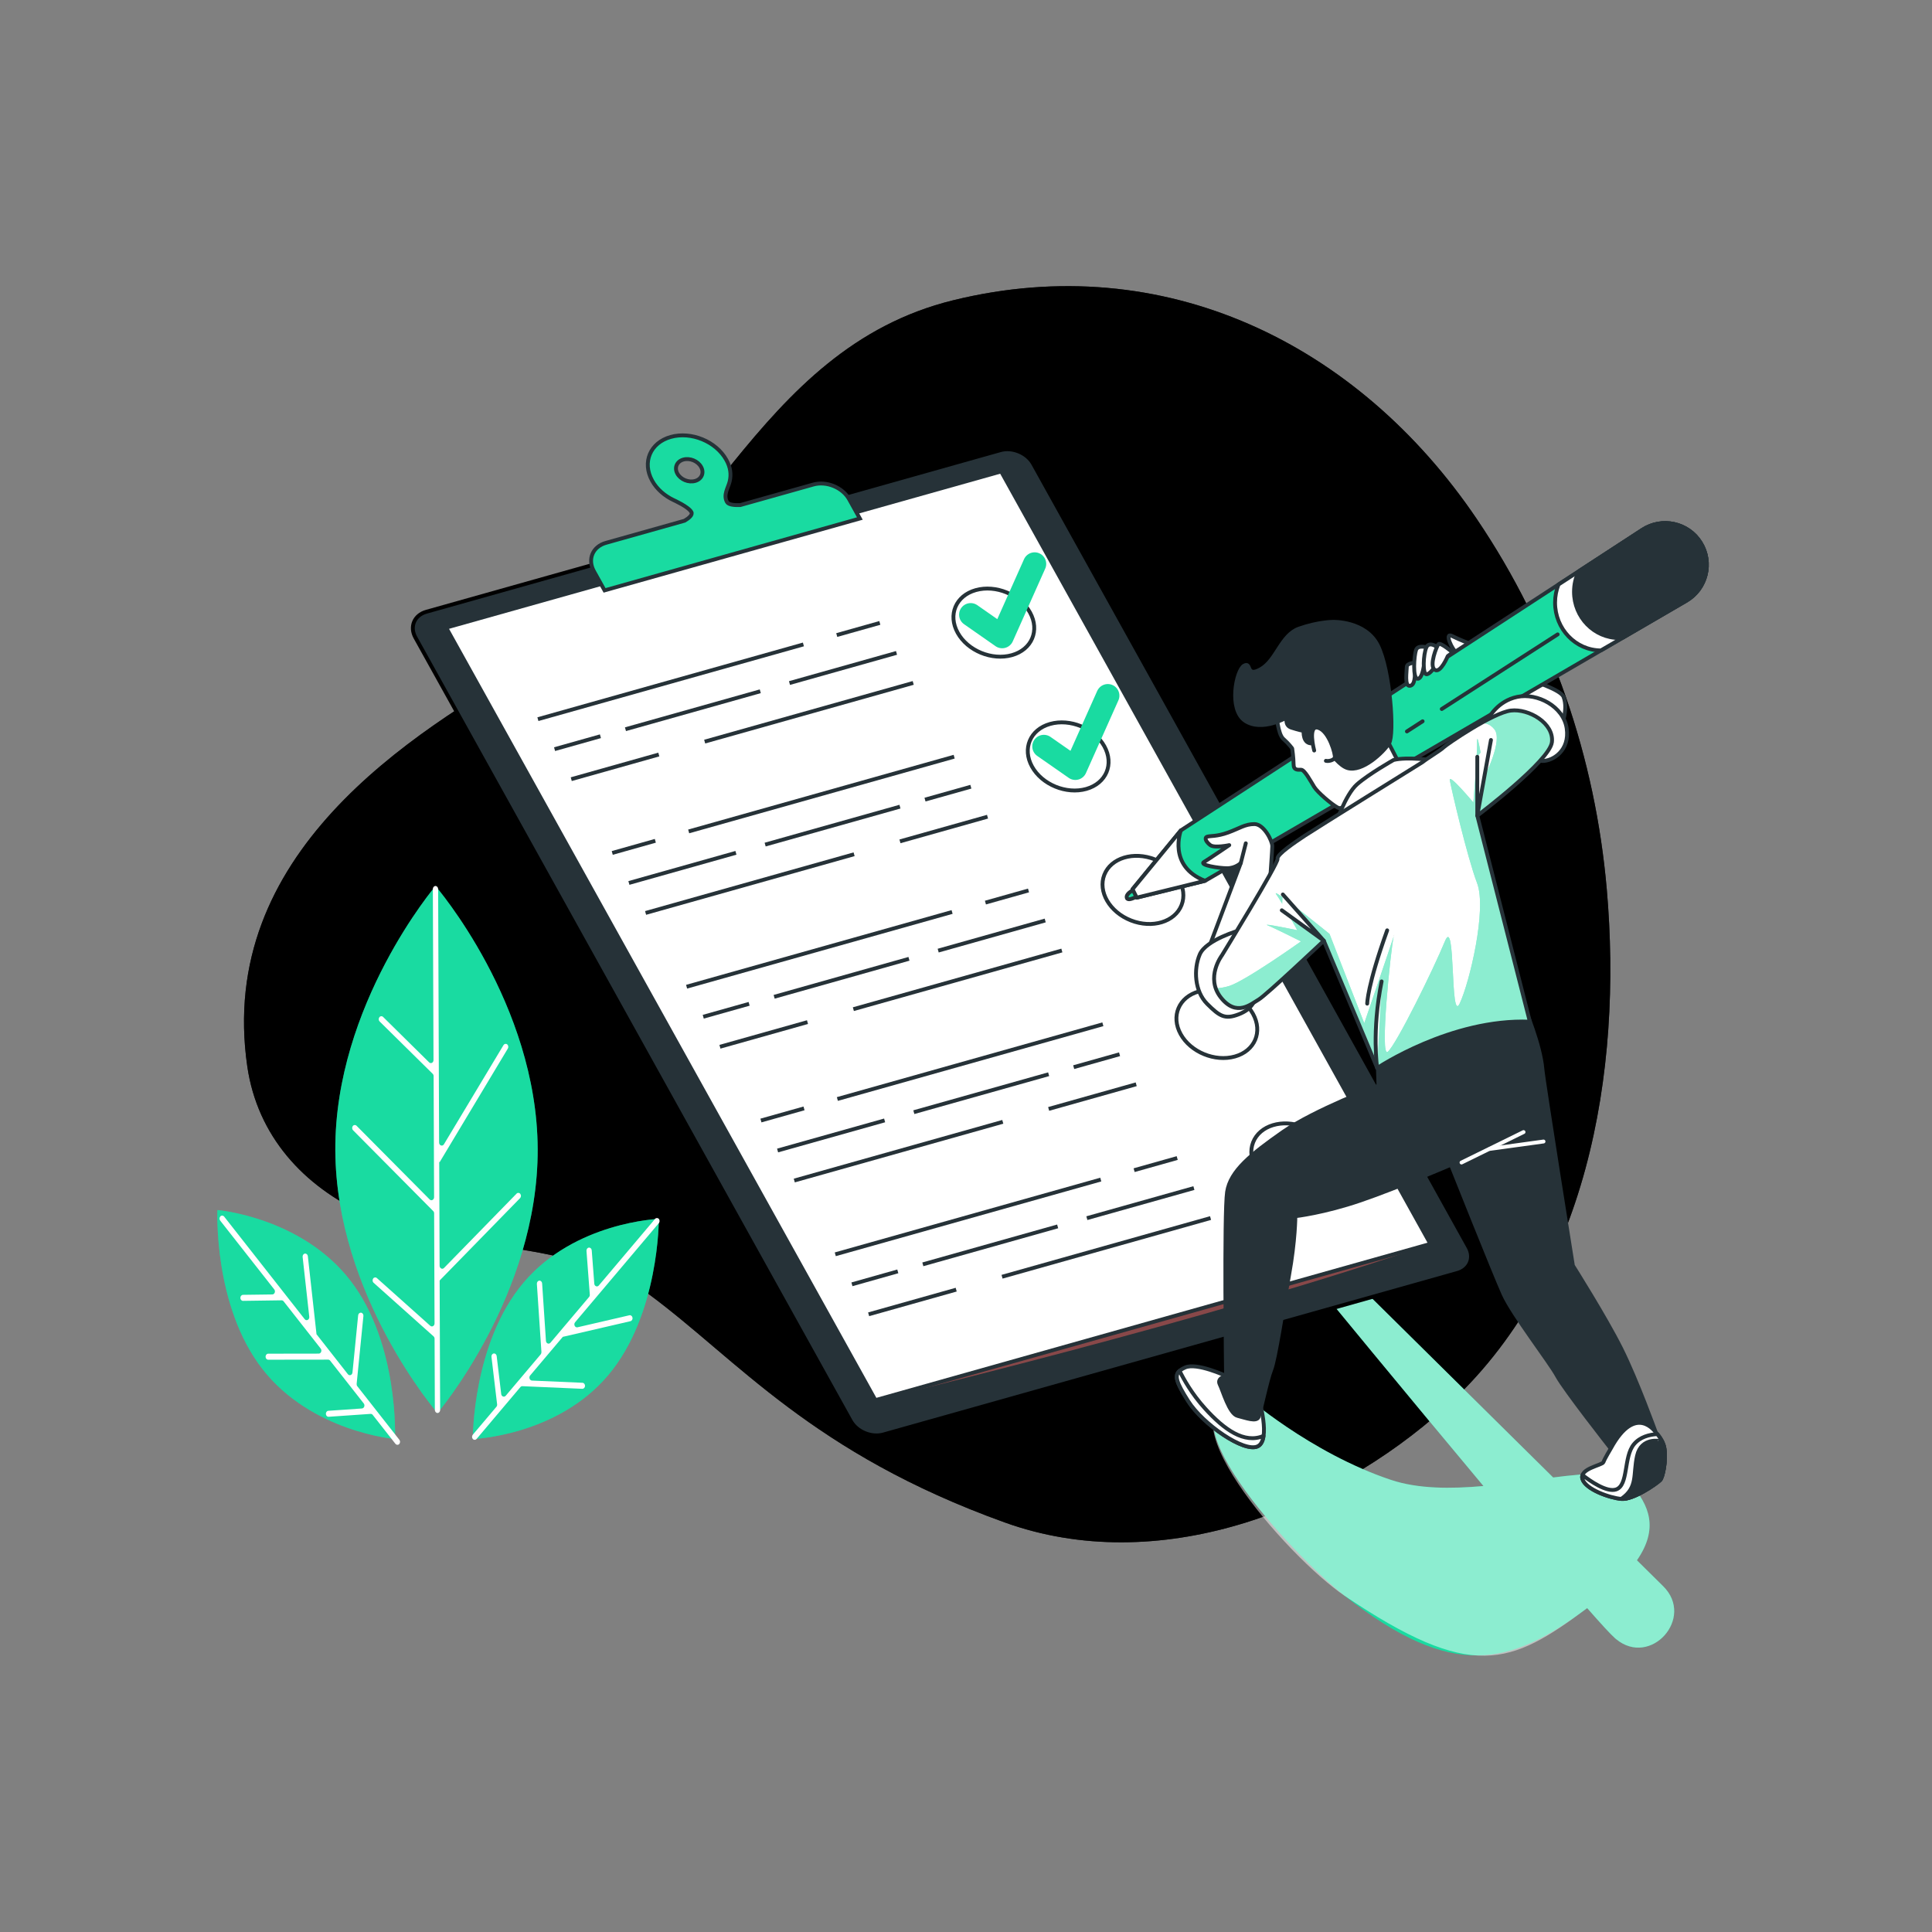 <?xml version="1.0" encoding="utf-8"?>
<!-- Generator: Adobe Illustrator 24.0.1, SVG Export Plug-In . SVG Version: 6.00 Build 0)  -->
<svg version="1.1" xmlns="http://www.w3.org/2000/svg" xmlns:xlink="http://www.w3.org/1999/xlink" x="0px" y="0px"
	 viewBox="0 0 500 500" style="enable-background:new 0 0 500 500;" xml:space="preserve">
<rect x="0" y="0" width="500" height="500" fill="#808080" stroke="none"/>
<style type="text/css">
	.st0{opacity:0.7;}
	.st1{fill:#19DBA1;}
	.st2{opacity:0.5;fill:#FFFFFF;}
	.st3{opacity:0.5;}
	.st4{fill:#FFFFFF;}
	.st5{fill:#263238;stroke:#000000;stroke-miterlimit:10;}
	.st6{fill:#884849;}
	.st7{fill:#FFFFFF;stroke:#263238;stroke-miterlimit:10;}
	.st8{fill:#19DBA1;stroke:#263238;stroke-miterlimit:10;}
	.st9{fill:none;stroke:#19DBA1;stroke-width:6;stroke-linecap:round;stroke-linejoin:round;stroke-miterlimit:10;}
	.st10{fill:#FFFFFF;stroke:#263238;stroke-linecap:round;stroke-linejoin:round;stroke-miterlimit:10;}
	.st11{fill:#19DBA1;stroke:#263238;stroke-linecap:round;stroke-linejoin:round;stroke-miterlimit:10;}
	.st12{fill:#263238;stroke:#263238;stroke-linecap:round;stroke-linejoin:round;stroke-miterlimit:10;}
	.st13{fill:none;stroke:#FFFFFF;stroke-linecap:round;stroke-linejoin:round;stroke-miterlimit:10;}
	.st14{clip-path:url(#XMLID_3_);fill:#19DBA1;}
	.st15{opacity:0.5;clip-path:url(#XMLID_3_);fill:#FFFFFF;}
	.st16{fill:#263238;}
</style>
<g id="Background_Simple">
	<g>
		<path d="M415.83,230.1c-2.96-33.83-14.05-66.83-33.63-95.78C351.46,88.87,301.29,64.3,246.71,77.7C195.1,90.36,182,146.24,139,171
			c-33,19-83,50-75,105c2.61,17.92,14.48,31.02,30.76,38.37c22.26,10.05,53.4,5.96,73.24,20.63c23,17,42,41,92,59
			c39.54,14.24,84.15-2.8,114.04-29.75C410.82,331.08,419.98,277.59,415.83,230.1z"/>
		<path class="st0" d="M415.83,230.1c-2.96-33.83-14.05-66.83-33.63-95.78C351.46,88.87,301.29,64.3,246.71,77.7
			C195.1,90.36,182,146.24,139,171c-33,19-83,50-75,105c2.61,17.92,14.48,31.02,30.76,38.37c22.26,10.05,53.4,5.96,73.24,20.63
			c23,17,42,41,92,59c39.54,14.24,84.15-2.8,114.04-29.75C410.82,331.08,419.98,277.59,415.83,230.1z"/>
	</g>
</g>
<g id="Shadow">
	<g>
		<path class="st1" d="M430.44,410.52l-6.8-6.72c5.67-8.2,3.22-14.24-1.64-19.8c-2.93-3.35-10.59-2.84-20.04-1.63L350,331l-8,3
			c0,0,21.64,26.35,41.91,50.58c-8.43,0.75-16.9,0.76-23.91-1.58c-21-7-38-22-38-22c-24,2,12,41,26,52
			c28.04,22.03,42.88,18.03,62.76,3.18c3.58,4.08,6.16,6.89,7.24,7.82c0.07,0.06,0.14,0.12,0.21,0.18
			C427.17,431.62,438.72,418.71,430.44,410.52z"/>
		<path class="st2" d="M430.44,410.52l-6.8-6.72c5.67-8.2,3.22-14.24-1.64-19.8c-2.93-3.35-10.59-2.84-20.04-1.63L350,331l-8,3
			c0,0,21.64,26.35,41.91,50.58c-8.43,0.75-16.9,0.76-23.91-1.58c-21-7-38-22-38-22c-24,2,11.24,42.05,26,52
			c32.96,22.22,42.88,18.03,62.76,3.18c3.58,4.08,6.16,6.89,7.24,7.82c0.07,0.06,0.14,0.12,0.21,0.18
			C427.17,431.62,438.72,418.71,430.44,410.52z"/>
	</g>
</g>
<g id="Plants">
	<g>
		<g>
			<path class="st1" d="M112.71,229.31c0,0,26.3,30.4,26.44,68.06c0.14,37.66-25.93,68.32-25.93,68.32s-26.3-30.4-26.44-68.06
				C86.64,259.97,112.71,229.31,112.71,229.31z"/>
			<path class="st1" d="M170.5,315.45c0,0,0.16,24.75-13.13,40.48c-13.29,15.73-35,16.49-35,16.49s-0.16-24.75,13.13-40.48
				C148.79,316.21,170.5,315.45,170.5,315.45z"/>
			<path class="st1" d="M56.27,313.16c0,0-1.09,24.72,11.6,41.08c12.69,16.36,34.35,18.18,34.35,18.18s1.09-24.72-11.6-41.08
				C77.93,314.98,56.27,313.16,56.27,313.16z"/>
		</g>
		<g class="st3">
			<path class="st1" d="M112.71,229.31c0,0,26.3,30.4,26.44,68.06c0.14,37.66-25.93,68.32-25.93,68.32s-26.3-30.4-26.44-68.06
				C86.64,259.97,112.71,229.31,112.71,229.31z"/>
			<path class="st1" d="M170.5,315.45c0,0,0.16,24.75-13.13,40.48c-13.29,15.73-35,16.49-35,16.49s-0.16-24.75,13.13-40.48
				C148.79,316.21,170.5,315.45,170.5,315.45z"/>
			<path class="st1" d="M56.27,313.16c0,0-1.09,24.72,11.6,41.08c12.69,16.36,34.35,18.18,34.35,18.18s1.09-24.72-11.6-41.08
				C77.93,314.98,56.27,313.16,56.27,313.16z"/>
		</g>
		<g>
			<path class="st4" d="M96.57,330.89L96.57,330.89c0.23-0.34,0.66-0.4,0.96-0.13l13.82,12.35c0.45,0.4,1.11,0.04,1.11-0.62
				l-0.11-28.48c0-0.22-0.08-0.43-0.23-0.58l-20.75-20.92c-0.28-0.29-0.31-0.78-0.06-1.1l0,0c0.25-0.32,0.68-0.35,0.96-0.07
				l18.93,19.08c0.44,0.45,1.14,0.09,1.14-0.59l-0.12-31.34c0-0.22-0.09-0.44-0.24-0.59l-13.73-13.54c-0.29-0.28-0.32-0.77-0.07-1.1
				l0,0c0.25-0.33,0.68-0.36,0.96-0.08l11.92,11.76c0.44,0.44,1.13,0.08,1.13-0.59l-0.17-44.27c0-0.43,0.3-0.78,0.68-0.78h0
				c0.38,0,0.68,0.35,0.69,0.78l0.25,65.62c0,0.76,0.87,1.07,1.25,0.44l15.41-25.66c0.21-0.35,0.64-0.45,0.95-0.2l0,0
				c0.31,0.24,0.39,0.73,0.18,1.08l-17.65,29.41l-0.11-0.09l0.1,26.89c0,0.67,0.7,1.03,1.14,0.58l18.78-19.24
				c0.28-0.29,0.71-0.26,0.96,0.06l0,0c0.25,0.32,0.23,0.81-0.05,1.1l-20.82,21.32l0-0.01l0.13,33.52c0,0.43-0.3,0.78-0.68,0.78h0
				c-0.38,0-0.68-0.35-0.69-0.78l-0.07-18.44c0-0.24-0.1-0.46-0.26-0.61l-15.52-13.87C96.39,331.72,96.34,331.23,96.57,330.89z"/>
			<path class="st4" d="M57.04,314.79L57.04,314.79c0.28-0.29,0.71-0.26,0.97,0.06l20.84,26.55c0.45,0.57,1.27,0.14,1.19-0.62
				l-1.72-15.48c-0.05-0.43,0.22-0.82,0.59-0.87l0,0c0.37-0.05,0.72,0.25,0.76,0.67l2.24,20.17l-0.02,0l8.14,10.37
				c0.39,0.5,1.12,0.24,1.19-0.43l1.47-14.8c0.04-0.43,0.38-0.73,0.76-0.69l0,0c0.38,0.05,0.64,0.43,0.6,0.86l-1.75,17.56
				c-0.02,0.22,0.04,0.44,0.17,0.61l10.89,13.87c0.25,0.32,0.23,0.81-0.05,1.1l0,0c-0.28,0.29-0.71,0.26-0.97-0.06l-5.88-7.49
				c-0.14-0.18-0.34-0.27-0.55-0.26l-10.85,0.75c-0.38,0.03-0.7-0.3-0.72-0.73v0c-0.02-0.43,0.26-0.8,0.64-0.82l8.69-0.6
				c0.57-0.04,0.85-0.81,0.47-1.3l-8.7-11.08c-0.13-0.17-0.32-0.26-0.51-0.26l-15.52,0.02c-0.38,0-0.68-0.35-0.68-0.78v0
				c0-0.43,0.3-0.78,0.68-0.78l13.08-0.02c0.59,0,0.9-0.8,0.51-1.3l-9.6-12.23c-0.13-0.17-0.32-0.26-0.52-0.26l-9.98,0.14
				c-0.38,0.01-0.69-0.34-0.69-0.77v0c-0.01-0.43,0.3-0.78,0.68-0.79l7.59-0.1c0.59-0.01,0.89-0.8,0.5-1.3l-13.99-17.81
				C56.74,315.57,56.76,315.08,57.04,314.79z"/>
			<path class="st4" d="M127.77,350.28L127.77,350.28c0.38-0.06,0.72,0.24,0.77,0.67l1.17,9.83c0.08,0.64,0.77,0.9,1.17,0.44
				l9.05-10.71c0.13-0.16,0.2-0.38,0.19-0.6l-1.18-17.64c-0.03-0.43,0.25-0.8,0.63-0.84l0,0c0.38-0.03,0.7,0.29,0.73,0.72
				l0.99,14.86c0.04,0.67,0.76,0.97,1.17,0.48l9.99-11.83c0.14-0.16,0.21-0.38,0.19-0.61l-0.86-11.33
				c-0.03-0.43,0.25-0.81,0.62-0.84h0c0.38-0.04,0.71,0.28,0.74,0.71l0.66,8.62c0.05,0.67,0.77,0.95,1.17,0.47l14.55-17.22
				c0.26-0.31,0.69-0.32,0.97-0.02l0,0c0.27,0.3,0.28,0.79,0.02,1.1l-21.68,25.66c-0.46,0.55-0.03,1.45,0.63,1.3l13.42-3.11
				c0.37-0.09,0.73,0.19,0.81,0.61l0,0c0.08,0.42-0.16,0.83-0.53,0.92l-17.49,4.05l0-0.02l-8.47,10.02
				c-0.41,0.48-0.12,1.29,0.47,1.32l13.07,0.57c0.38,0.02,0.67,0.38,0.66,0.81l0,0c-0.01,0.43-0.33,0.76-0.71,0.75l-15.5-0.68
				c-0.19-0.01-0.38,0.08-0.52,0.24l-11.33,13.41c-0.26,0.31-0.69,0.32-0.97,0.02v0c-0.27-0.3-0.28-0.79-0.02-1.1l6.12-7.24
				c0.14-0.17,0.21-0.41,0.18-0.64l-1.46-12.28C127.14,350.73,127.4,350.34,127.77,350.28z"/>
		</g>
	</g>
</g>
<g id="Check_List">
	<g>
		<path class="st5" d="M377.2,329.43l-148.55,41.81c-3.12,0.88-6.92-0.69-8.49-3.5L107.51,165c-1.56-2.81-0.29-5.8,2.83-6.68
			l148.55-41.81c3.12-0.88,6.92,0.69,8.49,3.5l112.66,202.74C381.59,325.55,380.33,328.55,377.2,329.43z"/>
		<path class="st6" d="M226.56,362.35c0,0,85.84-20.41,143.62-40.42L226.56,362.35z"/>
		<polygon class="st7" points="370.18,321.92 226.56,362.35 115.47,162.43 259.09,122.01 		"/>
		<g>
			<g>
				<line class="st7" x1="216.55" y1="164.35" x2="227.7" y2="161.21"/>
				<line class="st7" x1="139.21" y1="186.12" x2="207.92" y2="166.78"/>
				<line class="st7" x1="204.32" y1="176.77" x2="232.02" y2="168.97"/>
				<line class="st7" x1="161.87" y1="188.72" x2="196.76" y2="178.9"/>
				<line class="st7" x1="143.52" y1="193.88" x2="155.39" y2="190.54"/>
				<line class="st7" x1="182.37" y1="191.93" x2="236.34" y2="176.74"/>
				<line class="st7" x1="147.84" y1="201.65" x2="170.5" y2="195.27"/>
			</g>
			<path class="st7" d="M266.56,158.5c-2.58-4.65-8.86-7.23-14.03-5.78c-5.17,1.45-7.26,6.4-4.68,11.05
				c2.58,4.65,8.86,7.23,14.03,5.78C267.04,168.1,269.14,163.15,266.56,158.5z"/>
		</g>
		<g>
			<g>
				<line class="st7" x1="169.6" y1="217.6" x2="158.45" y2="220.74"/>
				<line class="st7" x1="246.94" y1="195.83" x2="178.23" y2="215.17"/>
				<line class="st7" x1="190.46" y1="220.71" x2="162.76" y2="228.51"/>
				<line class="st7" x1="232.91" y1="208.76" x2="198.02" y2="218.58"/>
				<line class="st7" x1="251.26" y1="203.6" x2="239.39" y2="206.94"/>
				<line class="st7" x1="221.04" y1="221.08" x2="167.08" y2="236.27"/>
				<line class="st7" x1="255.57" y1="211.36" x2="232.91" y2="217.74"/>
			</g>
			<path class="st7" d="M285.8,193.13c-2.58-4.65-8.86-7.23-14.03-5.78c-5.17,1.45-7.26,6.4-4.68,11.05
				c2.58,4.65,8.86,7.23,14.03,5.78C286.28,202.72,288.38,197.77,285.8,193.13z"/>
		</g>
		<g>
			<g>
				<line class="st7" x1="255.03" y1="233.59" x2="266.18" y2="230.45"/>
				<line class="st7" x1="177.69" y1="255.36" x2="246.4" y2="236.02"/>
				<line class="st7" x1="242.8" y1="246.02" x2="270.5" y2="238.22"/>
				<line class="st7" x1="200.35" y1="257.97" x2="235.24" y2="248.14"/>
				<line class="st7" x1="182" y1="263.13" x2="193.87" y2="259.79"/>
				<line class="st7" x1="220.85" y1="261.17" x2="274.81" y2="245.99"/>
				<line class="st7" x1="186.32" y1="270.9" x2="208.98" y2="264.52"/>
			</g>
			
				<ellipse transform="matrix(0.366 -0.931 0.931 0.366 -26.912 421.27)" class="st7" cx="295.68" cy="230.38" rx="8.48" ry="10.73"/>
		</g>
		<g>
			<g>
				<line class="st7" x1="208.08" y1="286.85" x2="196.93" y2="289.99"/>
				<line class="st7" x1="285.42" y1="265.08" x2="216.71" y2="284.42"/>
				<line class="st7" x1="228.94" y1="289.96" x2="201.24" y2="297.75"/>
				<line class="st7" x1="271.39" y1="278.01" x2="236.5" y2="287.83"/>
				<line class="st7" x1="289.74" y1="272.84" x2="277.87" y2="276.18"/>
				<line class="st7" x1="259.52" y1="290.33" x2="205.56" y2="305.52"/>
				<line class="st7" x1="294.05" y1="280.61" x2="271.39" y2="286.99"/>
			</g>
			<path class="st7" d="M324.27,262.37c-2.58-4.65-8.86-7.23-14.03-5.78c-5.17,1.45-7.26,6.4-4.68,11.05
				c2.58,4.65,8.86,7.23,14.03,5.78C324.76,271.97,326.86,267.02,324.27,262.37z"/>
		</g>
		<g>
			<g>
				<line class="st7" x1="293.51" y1="302.84" x2="304.66" y2="299.7"/>
				<line class="st7" x1="216.17" y1="324.61" x2="284.88" y2="305.27"/>
				<line class="st7" x1="281.28" y1="315.26" x2="308.98" y2="307.47"/>
				<line class="st7" x1="238.83" y1="327.21" x2="273.72" y2="317.39"/>
				<line class="st7" x1="220.48" y1="332.38" x2="232.35" y2="329.03"/>
				<line class="st7" x1="259.33" y1="330.42" x2="313.29" y2="315.23"/>
				<line class="st7" x1="224.8" y1="340.14" x2="247.46" y2="333.76"/>
			</g>
			
				<ellipse transform="matrix(0.366 -0.931 0.931 0.366 -66.958 500.99)" class="st7" cx="334.16" cy="299.63" rx="8.48" ry="10.73"/>
		</g>
		<path class="st8" d="M210.47,125.4l-18.88,5.31c-1.43,0.06-3.03-0.05-3.44-0.78c-1.04-1.87,0.28-3.64,0.68-5.3
			c0.45-1.85,0.21-3.71-0.86-5.62c-2.65-4.77-9.09-7.42-14.39-5.93c-5.3,1.49-7.45,6.56-4.8,11.33c1.21,2.19,3.23,3.92,5.55,5.02
			c0,0,3.84,1.71,4.6,3.09c0.4,0.73-0.66,1.59-1.76,2.24l-20.35,5.73c-3.44,0.97-4.83,4.26-3.11,7.35l2.75,4.95l66.07-18.6
			l-2.75-4.95C218.08,126.15,213.9,124.43,210.47,125.4z M176.84,118.94c1.7-0.48,3.76,0.37,4.6,1.9c0.85,1.52,0.16,3.15-1.54,3.63
			c-1.7,0.48-3.76-0.37-4.6-1.9C174.46,121.04,175.15,119.42,176.84,118.94z"/>
		<polyline class="st9" points="251.21,159.08 259.36,164.77 267.76,145.94 		"/>
		<polyline class="st9" points="270.15,193.17 278.3,198.85 286.7,180.03 		"/>
	</g>
</g>
<g id="Character">
	<g>
		<path class="st10" d="M403.82,188.51c0,0,2.18-4.62,0.82-8.16c-1.36-3.54-26.39-9.25-26.39-9.25s-5.71,0-5.44,3.26
			c0.27,3.26,20.95,15.78,22.58,16.87C397.01,192.32,403.27,194.77,403.82,188.51z"/>
		<path class="st10" d="M380.31,166.53c0,0-2.38-0.86-4.54-1.94s0.22,3.89,1.08,4.1s3.02,0.65,3.02,0.65L380.31,166.53z"/>
		<g>
			<g>
				<path class="st11" d="M305.61,214.9l-12.51,15.23l1.09,2.18l17.68-4.35l124.51-72.48c5.26-3.06,6.94-9.86,3.73-15.03l0,0
					c-3.19-5.13-9.98-6.63-15.04-3.33L305.61,214.9z"/>
				<g>
					<line class="st10" x1="368.17" y1="186.67" x2="364.11" y2="189.29"/>
					<line class="st10" x1="403.12" y1="164.18" x2="373.13" y2="183.49"/>
				</g>
			</g>
			<path class="st11" d="M294.26,229.81c0,0-3.1,1.3-2.63,2.6c0.47,1.3,4.95-1.85,4.95-1.85L294.26,229.81z"/>
			<path class="st10" d="M293.1,230.13l1.09,2.18l17.68-4.35c-9.79-3.81-6.26-13.06-6.26-13.06L293.1,230.13z"/>
			<path class="st10" d="M440.1,140.45c-3.19-5.13-9.98-6.63-15.04-3.33l-21.72,14.15c-0.57,1.44-0.89,3.02-0.89,4.68
				c0,6.82,5.3,12.35,11.86,12.38l22.06-12.84C441.63,152.42,443.32,145.61,440.1,140.45z"/>
			<path class="st12" d="M440.1,140.45c-3.19-5.13-9.98-6.63-15.04-3.33l-16.51,10.75c-0.77,1.59-1.2,3.39-1.2,5.28
				c0,6.61,5.24,11.97,11.7,11.97c0.27,0,0.55-0.01,0.81-0.03l16.51-9.61C441.63,152.42,443.32,145.61,440.1,140.45z"/>
		</g>
		<path class="st10" d="M366.5,171.5c0,0-2.42,0-2.42,1.1s-0.64,5.01,0.76,4.89c1.4-0.12,1.27-2.57,1.4-3.42
			C366.37,173.21,366.5,171.5,366.5,171.5z"/>
		<path class="st10" d="M369.14,167.52c0,0-2.16-0.66-2.66,0.66c-0.5,1.33-1,7.65,0.5,7.48S368.81,169.85,369.14,167.52z"/>
		<path class="st10" d="M372.47,167.85c0,0-2.49-2.16-3.32-0.33c-0.83,1.83-1,6.98,0,6.98c1,0,2.49-2.16,2.83-3.32
			C372.3,170.01,372.47,167.85,372.47,167.85z"/>
		<path class="st10" d="M375.96,168.85c0,0-3.16-2.66-3.66-2.16c-0.5,0.5-2.5,5.62-1,6.65c1.5,1.03,3.39-3.56,3.39-3.56
			L375.96,168.85z"/>
		<path class="st10" d="M330.33,184.63c0,0,0.36,5.33,1.78,6.58c1.42,1.24,2.31,2.49,2.31,2.49s0.36,2.49,0.36,4.09
			s1.07,1.42,1.96,1.42s2.49,3.02,3.38,4.45c0.89,1.42,4.45,4.45,6.05,5.33c1.6,0.89,4.27-2.49,4.27-2.49l1.24,3.56l12.63-8.18
			l-6.22-12.09c0,0-0.18-5.51-3.73-11.91c-3.56-6.4-8.36-9.96-16.36-7.65C329.97,172.54,330.33,184.63,330.33,184.63z"/>
		<path class="st12" d="M344.94,160.93c0,0-3.78,0-8.73,1.75c-4.67,1.65-5.82,8.15-9.89,10.48c-4.07,2.33-2.33-2.04-4.37-0.87
			c-2.04,1.16-4.07,11.35,0.29,14.26c4.37,2.91,10.77-0.87,10.77-0.87s-0.58,2.04,1.16,2.62c1.75,0.58,3.2,0.87,3.2,0.87
			s-0.29,3.49,2.33,3.2s0.29-4.37,0.29-4.37s4.95,9.6,8.73,10.77c3.78,1.16,9.31-4.07,10.77-6.4s0.29-18.92-2.91-25.32
			C353.38,160.64,344.94,160.93,344.94,160.93z"/>
		<path class="st10" d="M340.11,194.23c0,0-1.78-6.76,1.07-5.87c2.85,0.89,4.45,6.93,4.27,7.65s-1.6,1.07-2.31,0.89"/>
		<path class="st10" d="M360.66,196.68c0,0-6.46,3.65-9.48,6.32c-3.02,2.67-5.69,10.67-5.69,10.67s18.32-12.45,21.52-14.23
			c3.2-1.78,3.91-2.67,3.91-2.67S364.22,195.79,360.66,196.68z"/>
		<path class="st10" d="M385.32,185.79c0,0,2.18-4.35,7.35-5.44c5.17-1.09,11.97,2.45,12.79,8.16c0.82,5.71-3.54,8.43-6.26,8.43
			c-2.72,0-5.17-3.81-5.17-3.81S385.32,189.87,385.32,185.79z"/>
		<path class="st10" d="M312.41,246.46l8.71-23.12c0,0-1.36,1.36-3.54,1.36s-7.35-0.82-5.98-1.63c1.36-0.82,6.53-4.35,6.53-4.35
			s-3.81,0.82-4.9,0c-1.09-0.82-1.63-1.9-0.82-2.18c0.82-0.27,2.45,0,5.44-1.09c2.99-1.09,4.35-2.18,6.8-2.18
			c2.45,0,4.62,4.35,4.62,5.71c0,1.36-1.9,27.2-1.9,28.29c0,1.09,0,2.18-7.07,2.99C313.23,251.08,312.14,249.45,312.41,246.46z"/>
		<line class="st10" x1="321.12" y1="223.33" x2="322.41" y2="218.25"/>
		<path class="st10" d="M320.84,240.74c0,0-8.71,2.45-10.34,6.26c-1.63,3.81-1.36,9.52,1.9,12.79c3.26,3.26,4.62,4.08,8.16,2.72
			c3.54-1.36,4.35-3.54,4.62-5.71C325.47,254.62,327.37,247.27,320.84,240.74z"/>
		<path class="st10" d="M317.31,356.09c0,0-7.62-3.54-10.61-2.18s-2.99,2.72,0.82,8.71s14.42,13.33,17.95,11.7
			c3.54-1.63,0.27-12.51,0.27-12.51L317.31,356.09z"/>
		<path class="st10" d="M311.87,364.52c-3.46-3.82-5.57-7.64-6.6-9.75c-1.4,1.24-0.8,3.06,2.24,7.85
			c3.81,5.98,14.42,13.33,17.95,11.7c0.9-0.41,1.36-1.43,1.54-2.71C322.03,373.71,316.83,370,311.87,364.52z"/>
		<path class="st12" d="M356.48,272.84l0.27,8.16c0,0-16.59,6.26-24.76,11.97c-8.16,5.71-13.6,10.07-14.42,15.51
			c-0.82,5.44-0.27,47.61-0.27,47.61s-2.45,0.54-1.63,2.18c0.82,1.63,2.45,7.62,4.62,8.16s4.9,1.63,5.44,0.27
			c0.54-1.36,2.18-9.52,3.26-12.24c1.09-2.72,2.99-15.51,4.62-24.48c1.63-8.98,1.63-15.23,1.63-15.23s7.35-0.82,16.87-4.08
			c9.52-3.26,23.4-9.25,23.4-9.25s11.15,28.02,13.6,33.46c2.45,5.44,11.97,17.68,13.87,21.22c1.9,3.54,13.87,18.77,13.87,18.77
			s4.62-4.08,7.62-4.08s4.08,0,4.08,0s-4.9-13.6-8.98-21.76c-4.08-8.16-12.51-21.49-12.51-21.49s-7.61-47.6-7.89-50.87
			c-0.53-6.28-4.55-15.76-4.55-15.76S381.51,258.15,356.48,272.84z"/>
		<g>
			<path class="st10" d="M416.87,374.86c0,0-1.63,2.72-1.9,3.54c-0.27,0.82-6.26,1.63-5.44,4.35s7.07,4.9,10.07,5.17
				c2.99,0.27,8.98-3.81,10.07-4.9c0.64-0.64,1.6-4.87,1.09-8.16c-0.36-2.28-2.18-4.08-2.18-4.08S423.4,362.89,416.87,374.86z"/>
			<path class="st10" d="M430.75,374.86c-0.26-1.67-1.31-3.08-1.85-3.72c-2.06,0.13-4.46,0.73-6.04,2.63
				c-2.72,3.26-1.36,10.61-4.62,11.7c-2.43,0.81-6.68-2.16-8.69-3.72c-0.11,0.3-0.13,0.63-0.02,1c0.82,2.72,7.07,4.9,10.07,5.17
				c2.99,0.27,8.98-3.81,10.07-4.9C430.3,382.38,431.26,378.15,430.75,374.86z"/>
			<path class="st12" d="M423.67,376.76c-1.09,4.9,0.27,8.16-4.08,11.15c2.99,0.27,8.98-3.81,10.07-4.9
				c0.64-0.64,1.6-4.87,1.09-8.16c-0.11-0.71-0.37-1.37-0.67-1.95l-0.42,0.04C429.66,372.95,424.76,371.87,423.67,376.76z"/>
		</g>
		<line class="st13" x1="378.24" y1="300.86" x2="394.29" y2="292.98"/>
		<line class="st13" x1="385.59" y1="297.33" x2="399.46" y2="295.42"/>
		<g>
			<g>
				<defs>
					<path id="XMLID_1_" d="M391.03,183.89c-4.62,0.54-16.59,8.71-17.41,9.52s-4.08,2.72-5.44,3.81c0,0-28.02,17.41-30.47,19.04
						c-2.45,1.63-7.35,4.9-7.07,5.98c0.27,1.09-14.42,25.03-14.42,25.03s-4.35,5.71-0.27,10.88c4.08,5.17,7.89,1.63,9.79,0.54
						c1.9-1.09,16.87-15.23,16.87-15.23l13.81,32.95c0,0,19.11-12.82,39.51-12l-13.6-53.32c0,0,18.77-14.15,19.31-19.04
						C402.18,187.15,395.65,183.34,391.03,183.89z"/>
				</defs>
				<use xlink:href="#XMLID_1_"  style="overflow:visible;fill:#FFFFFF;"/>
				<clipPath id="XMLID_3_">
					<use xlink:href="#XMLID_1_"  style="overflow:visible;"/>
				</clipPath>
				<path class="st14" d="M391.03,183.89c-1.85,0.22-4.88,1.66-7.91,3.36c1.03-0.19,2.43-0.04,3.65,1.52
					c2.25,2.89-2.57,12.19-2.57,12.19s-1.97-12.86-1.93-8.99c0.05,3.88-0.96,15.72-0.96,15.72s-6.42-7.7-6.1-5.78
					c0.32,1.93,4.49,19.9,7.06,26.64c2.57,6.74-1.93,25.67-4.49,31.13c-2.57,5.46-0.96-23.11-3.85-16.05
					c-2.89,7.06-12.52,26.64-14.76,28.56c-2.16,1.85,0.71-26.16,1.51-29.82c-0.98,3.05-7.61,22.44-7.61,22.44l-8.99-23.11
					c0,0-15.4-12.52-13.8-10.27c1.6,2.25,5.46,9.31,5.46,9.31s-9.31-1.93-7.7-1.28c1.6,0.64,8.66,4.17,8.66,4.17
					s-14.44,10.27-18.61,11.55c-1.13,0.35-2.31,0.53-3.44,0.63c0.28,0.77,0.68,1.55,1.29,2.32c4.08,5.17,7.89,1.63,9.79,0.54
					c1.9-1.09,16.87-15.23,16.87-15.23l13.81,32.95c0,0,19.11-12.82,39.51-12l-13.6-53.32c0,0,18.77-14.15,19.31-19.04
					C402.18,187.15,395.65,183.34,391.03,183.89z"/>
				<path class="st15" d="M391.03,183.89c-1.85,0.22-4.88,1.66-7.91,3.36c1.03-0.19,2.43-0.04,3.65,1.52
					c2.25,2.89-2.57,12.19-2.57,12.19s-1.97-12.86-1.93-8.99c0.05,3.88-0.96,15.72-0.96,15.72s-6.42-7.7-6.1-5.78
					c0.32,1.93,4.49,19.9,7.06,26.64c2.57,6.74-1.93,25.67-4.49,31.13c-2.57,5.46-0.96-23.11-3.85-16.05
					c-2.89,7.06-12.52,26.64-14.76,28.56c-2.16,1.85,0.71-26.16,1.51-29.82c-0.98,3.05-7.61,22.44-7.61,22.44l-8.99-23.11
					c0,0-15.4-12.52-13.8-10.27c1.6,2.25,5.46,9.31,5.46,9.31s-9.31-1.93-7.7-1.28c1.6,0.64,8.66,4.17,8.66,4.17
					s-14.44,10.27-18.61,11.55c-1.13,0.35-2.31,0.53-3.44,0.63c0.28,0.77,0.68,1.55,1.29,2.32c4.08,5.17,7.89,1.63,9.79,0.54
					c1.9-1.09,16.87-15.23,16.87-15.23l13.81,32.95c0,0,19.11-12.82,39.51-12l-13.6-53.32c0,0,18.77-14.15,19.31-19.04
					C402.18,187.15,395.65,183.34,391.03,183.89z"/>
				
					<use xlink:href="#XMLID_1_"  style="overflow:visible;fill:none;stroke:#263238;stroke-linecap:round;stroke-linejoin:round;stroke-miterlimit:10;"/>
			</g>
			<path class="st10" d="M356.41,276.41c0,0-1.44-9.48,1.15-22.42"/>
			<path class="st10" d="M353.83,259.74c0,0,0-4.6,5.17-18.97"/>
			<polyline class="st10" points="332,231.49 342.61,243.46 331.73,235.58 			"/>
			<polyline class="st10" points="382.32,195.86 382.32,211.09 385.86,191.51 			"/>
		</g>
	</g>
	<g>
		<path class="st16" d="M360.78,242.04c-0.03,0.06-0.06,0.19-0.09,0.34C360.81,242.01,360.85,241.87,360.78,242.04z"/>
	</g>
</g>
</svg>
